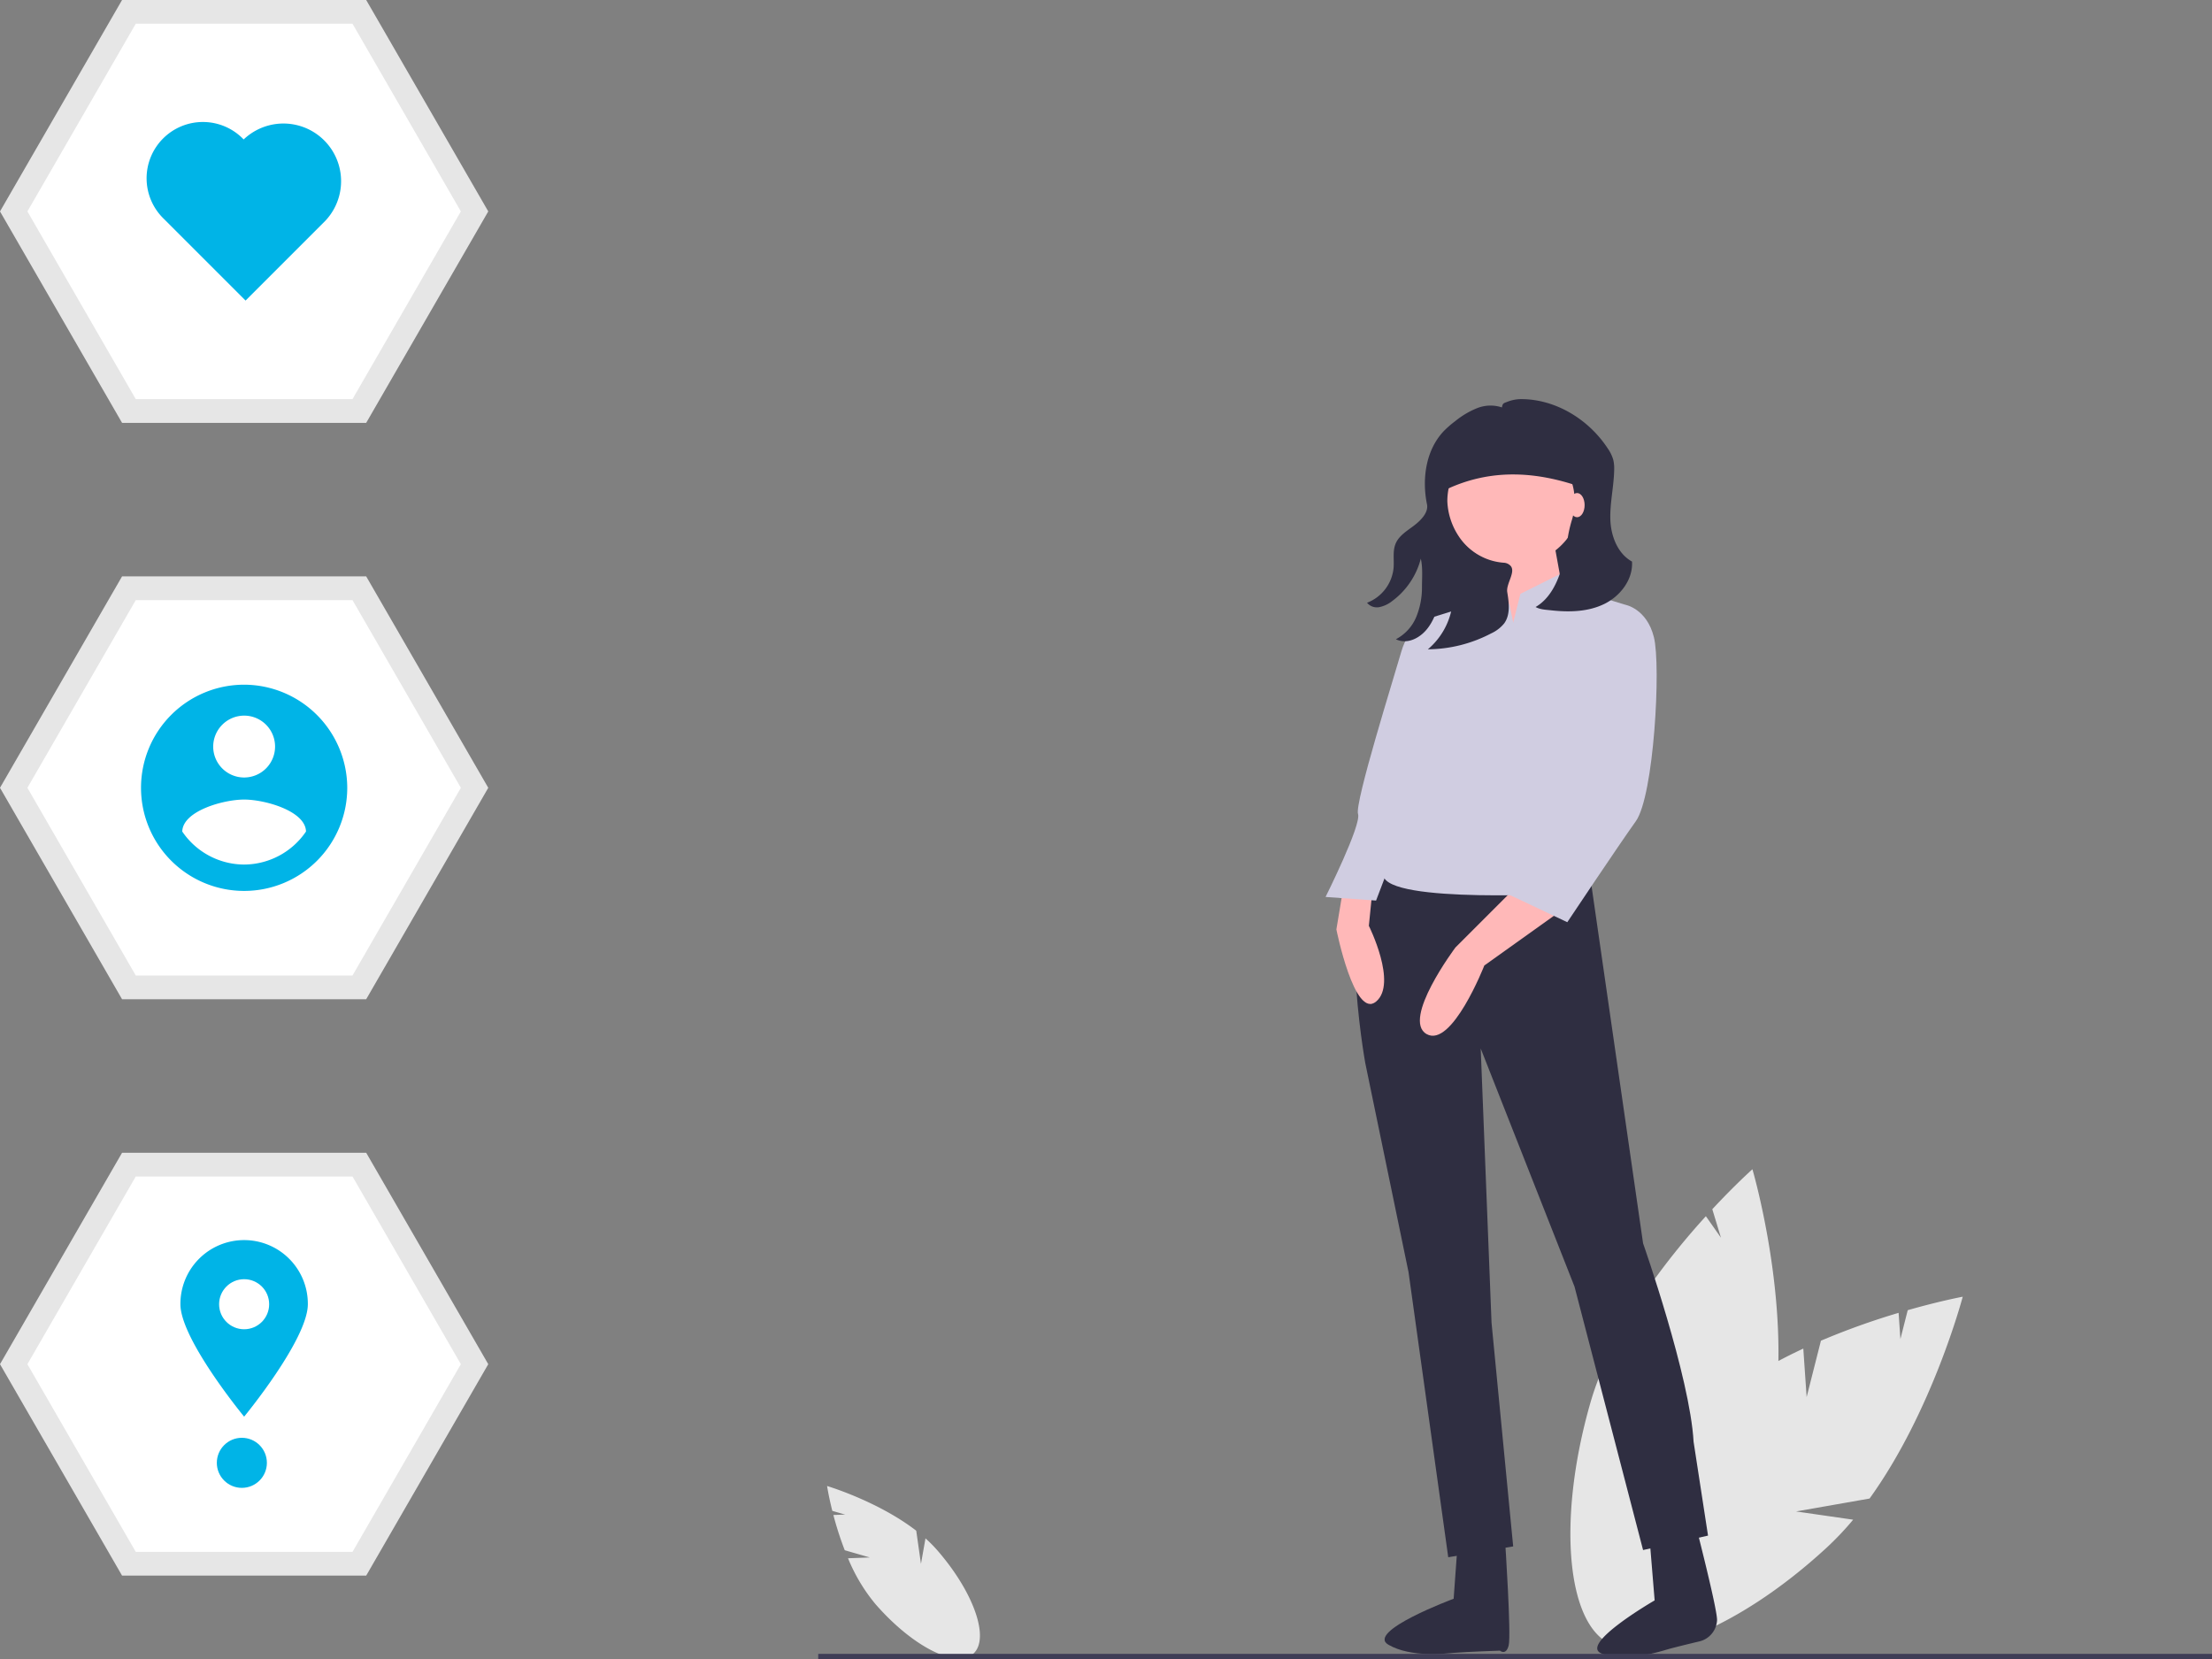 <svg id="f260df2a-4cf9-4148-b7a1-28e41a81a067" data-name="Layer 1" xmlns="http://www.w3.org/2000/svg" width="825.267" height="619.033" viewBox="0 0 825.267 619.033"><rect x="0" y="0" width="825.267" height="619.033" fill="#808080" stroke="none"/><title>private_data</title><path d="M511.885,721.554l-9.356-2.697a122.561,122.561,0,0,1-4.242-13.147l4.394-.16-4.79-1.381c-1.387-5.527-1.955-9.276-1.955-9.276s18.976,5.652,33.266,16.681l1.763,12.37,1.687-9.511a49.586,49.586,0,0,1,4.392,4.421c13.757,15.817,19.744,33.132,13.372,38.675s-22.691-2.787-36.448-18.603a65.281,65.281,0,0,1-10.215-17.075Z" transform="translate(-187.366 -140.484)" fill="#e6e6e6"/><path d="M861.398,661.718l5.333-21.034a273.131,273.131,0,0,1,28.978-10.396l.673,9.775,2.73-10.77c12.212-3.487,20.52-5.023,20.52-5.023s-11.222,42.674-34.759,75.298l-27.426,4.818,21.307,3.072a110.504,110.504,0,0,1-9.531,10.1c-34.24,31.782-72.377,46.364-85.181,32.569s4.573-50.742,38.813-82.524c10.615-9.853,23.949-17.76,37.297-23.982Z" transform="translate(-187.366 -140.484)" fill="#e6e6e6"/><path d="M810.677,638.876l-6.307-20.763a273.137,273.137,0,0,1,19.433-23.878l5.629,8.02-3.229-10.631c8.652-9.298,14.969-14.907,14.969-14.907s12.452,42.331,9.166,82.426l-20.988,18.301,19.827-8.384a110.503,110.503,0,0,1-2.938,13.573c-12.883,44.906-37.992,77.101-56.084,71.911s-22.314-45.801-9.431-90.706c3.994-13.921,11.322-27.582,19.531-39.809Z" transform="translate(-187.366 -140.484)" fill="#e6e6e6"/><polygon points="534.26 238.363 589.578 239.737 597.025 173.775 534.26 173.775 534.26 238.363" fill="#2f2e41"/><path d="M780.183,464.355,800.376,604.356s17.5,49.808,18.846,74.039l5.385,35-24.231,5.385-25.577-98.27-35-88.847L743.837,633.971l8.077,83.462-24.231,4.038L712.875,615.125,696.721,537.048s-12.115-67.308,6.731-74.039Z" transform="translate(-187.366 -140.484)" fill="#2f2e41"/><path d="M801.996,704.803l2.694,32.765s-28.835,16.671-19.583,19.902,21.916-.926,24.506-1.66c2.735-.776,7.842-2.012,11.706-2.928a8.585,8.585,0,0,0,6.645-7.732l.007-.121c.233-4.032-8.863-39.068-8.863-39.068Z" transform="translate(-187.366 -140.484)" fill="#2f2e41"/><path d="M731.973,705.623l-2.27,31.33s-32.836,12.199-24.372,17.139,21.689,3.279,24.372,3.053c4.946-.417,17.256-.832,17.256-.832s2.276,1.97,3.275-1.943-1.333-38.868-1.333-38.868Z" transform="translate(-187.366 -140.484)" fill="#2f2e41"/><circle cx="564.548" cy="185.217" r="25.577" fill="#ffb8b8"/><polygon points="579.355 200.025 584.74 229.641 561.855 240.41 556.471 202.717 579.355 200.025" fill="#ffb8b8"/><path d="M769.414,480.509l-28.269,20.192s-12.115,30.962-21.539,25.577,10.769-32.308,10.769-32.308l22.885-22.885Z" transform="translate(-187.366 -140.484)" fill="#ffb8b8"/><path d="M688.644,471.086,685.952,487.24s6.731,33.654,14.808,26.923-2.692-28.269-2.692-28.269l1.346-13.462Z" transform="translate(-187.366 -140.484)" fill="#ffb8b8"/><path d="M751.914,372.816l2.692-10.769,16.154-8.077,5.385,6.731,17.5,5.385-20.192,107.693s-68.654,4.038-70-6.731,13.462-40.385,13.462-40.385-4.038-14.808-2.692-22.885l5.385-32.308,21.539-6.731,4.919-5.951,4.504,7.297Z" transform="translate(-187.366 -140.484)" fill="#d0cde1"/><path d="M789.606,368.778l4.038-2.692s8.077,1.346,10.769,12.115,0,59.231-6.731,68.654-25.577,37.692-25.577,37.692l-25.577-12.115,26.923-30.962,6.731-39.039Z" transform="translate(-187.366 -140.484)" fill="#d0cde1"/><path d="M730.375,374.163l-10.769-2.692s-6.731,2.692-9.423,12.115-17.5,56.539-16.154,60.577-12.115,30.962-12.115,30.962l18.846,1.346,10.769-28.269L722.298,419.932Z" transform="translate(-187.366 -140.484)" fill="#d0cde1"/><path d="M796.244,349.99c-5.394-2.962-7.904-9.61-8.083-15.762-.179-6.151,1.313-12.239,1.43-18.391a14.216,14.216,0,0,0-.319-3.75,14.426,14.426,0,0,0-2.063-4.27c-7.014-10.748-19.208-18.309-32.051-18.428a14.235,14.235,0,0,0-5.423.997c-1.328.532-1.762.467-2.016,2.097a13.572,13.572,0,0,0-9.314.296,31.512,31.512,0,0,0-8.145,4.851,36.738,36.738,0,0,0-4.118,3.566c-6.787,7.031-8.35,17.868-6.384,27.441.639,3.112-2.428,6.117-4.966,8.028s-5.468,3.667-6.715,6.59c-1.199,2.811-.54,6.027-.782,9.073a15.519,15.519,0,0,1-9.9,13.039,4.776,4.776,0,0,0,4.608,1.621,11.341,11.341,0,0,0,4.802-2.286,28.562,28.562,0,0,0,10.648-15.799c.745,3.39.456,6.887.429,10.358a28.934,28.934,0,0,1-2.098,11.314,16.567,16.567,0,0,1-7.628,8.399c3.329,1.63,6.998.449,9.819-1.956s4.487-5.895,5.65-9.415a46.923,46.923,0,0,0,2.261-17.809,25.428,25.428,0,0,1,3.191,17.336,26.504,26.504,0,0,1-8.99,15.604,51.637,51.637,0,0,0,23.634-5.952,13.377,13.377,0,0,0,4.847-3.733c2.346-3.254,1.791-7.693,1.133-11.65-.52-3.129,3.39-7.653,1.151-9.9a3.712,3.712,0,0,0-2.489-1.07,22.027,22.027,0,0,1-16.777-9.888,25.468,25.468,0,0,1-4.24-13.059,23.763,23.763,0,1,1,46.46,7.052,47.684,47.684,0,0,0-1.73,8.053,63.273,63.273,0,0,1-1.929,9.368c-1.694,5.899-4.564,11.919-9.875,14.996,1.785.977,3.85,1.021,5.872,1.243,6.664.734,13.673.572,19.704-2.355C791.88,362.914,796.674,356.681,796.244,349.99Z" transform="translate(-187.366 -140.484)" fill="#2f2e41"/><path d="M781.702,323.879c-19.138-7.671-38.006-9.307-56.382,0V308.417a10.07,10.07,0,0,1,10.07-10.07h38.356a7.955,7.955,0,0,1,7.955,7.955Z" transform="translate(-187.366 -140.484)" fill="#2f2e41"/><ellipse cx="588.381" cy="188.456" rx="2.821" ry="4.513" fill="#ffb8b8"/><rect x="305.267" y="617.033" width="520" height="2" fill="#3f3d56"/><polygon points="136.623 0 45.541 0 0 78.879 45.541 157.759 136.623 157.759 182.164 78.879 136.623 0" fill="#e6e6e6"/><path d="M238.019,289.389h80.859L359.307,219.363l-40.429-70.026H238.019L197.59,219.363Z" transform="translate(-187.366 -140.484)" fill="#fff"/><polygon points="136.623 215.04 45.541 215.04 0 293.919 45.541 372.799 136.623 372.799 182.164 293.919 136.623 215.04" fill="#e6e6e6"/><path d="M238.019,504.429h80.859L359.307,434.403l-40.429-70.026H238.019L197.59,434.403Z" transform="translate(-187.366 -140.484)" fill="#fff"/><polygon points="136.623 430.08 45.541 430.08 0 508.959 45.541 587.839 136.623 587.839 182.164 508.959 136.623 430.08" fill="#e6e6e6"/><path d="M238.019,719.469h80.859l40.429-70.026L318.878,579.417H238.019l-40.429,70.026Z" transform="translate(-187.366 -140.484)" fill="#fff"/><path d="M278.449,395.932A38.471,38.471,0,1,0,316.92,434.403,38.585,38.585,0,0,0,278.449,395.932Zm0,11.541a11.541,11.541,0,1,1-11.541,11.541,11.58,11.58,0,0,1,11.541-11.541Zm0,55.562a28.026,28.026,0,0,1-23.083-12.318c.185-7.694,15.389-11.93,23.083-11.93s22.898,4.236,23.083,11.93a28.073,28.073,0,0,1-23.083,12.318Z" transform="translate(-187.366 -140.484)" fill="#00b4e7"/><path d="M278.27,192.511a21.005,21.005,0,1,0-29.697,29.697L278.984,252.619l29.697-29.697a21.51,21.51,0,0,0-30.411-30.411Z" transform="translate(-187.366 -140.484)" fill="#00b4e7"/><path d="M302.218,627.071c0,13.128-23.77,41.947-23.77,41.947s-23.77-28.819-23.77-41.947a23.77,23.77,0,1,1,47.539,0Z" transform="translate(-187.366 -140.484)" fill="#00b4e7"/><circle cx="91.082" cy="486.588" r="9.338" fill="#fff"/><circle cx="90.233" cy="545.762" r="9.338" fill="#00b4e7"/></svg>